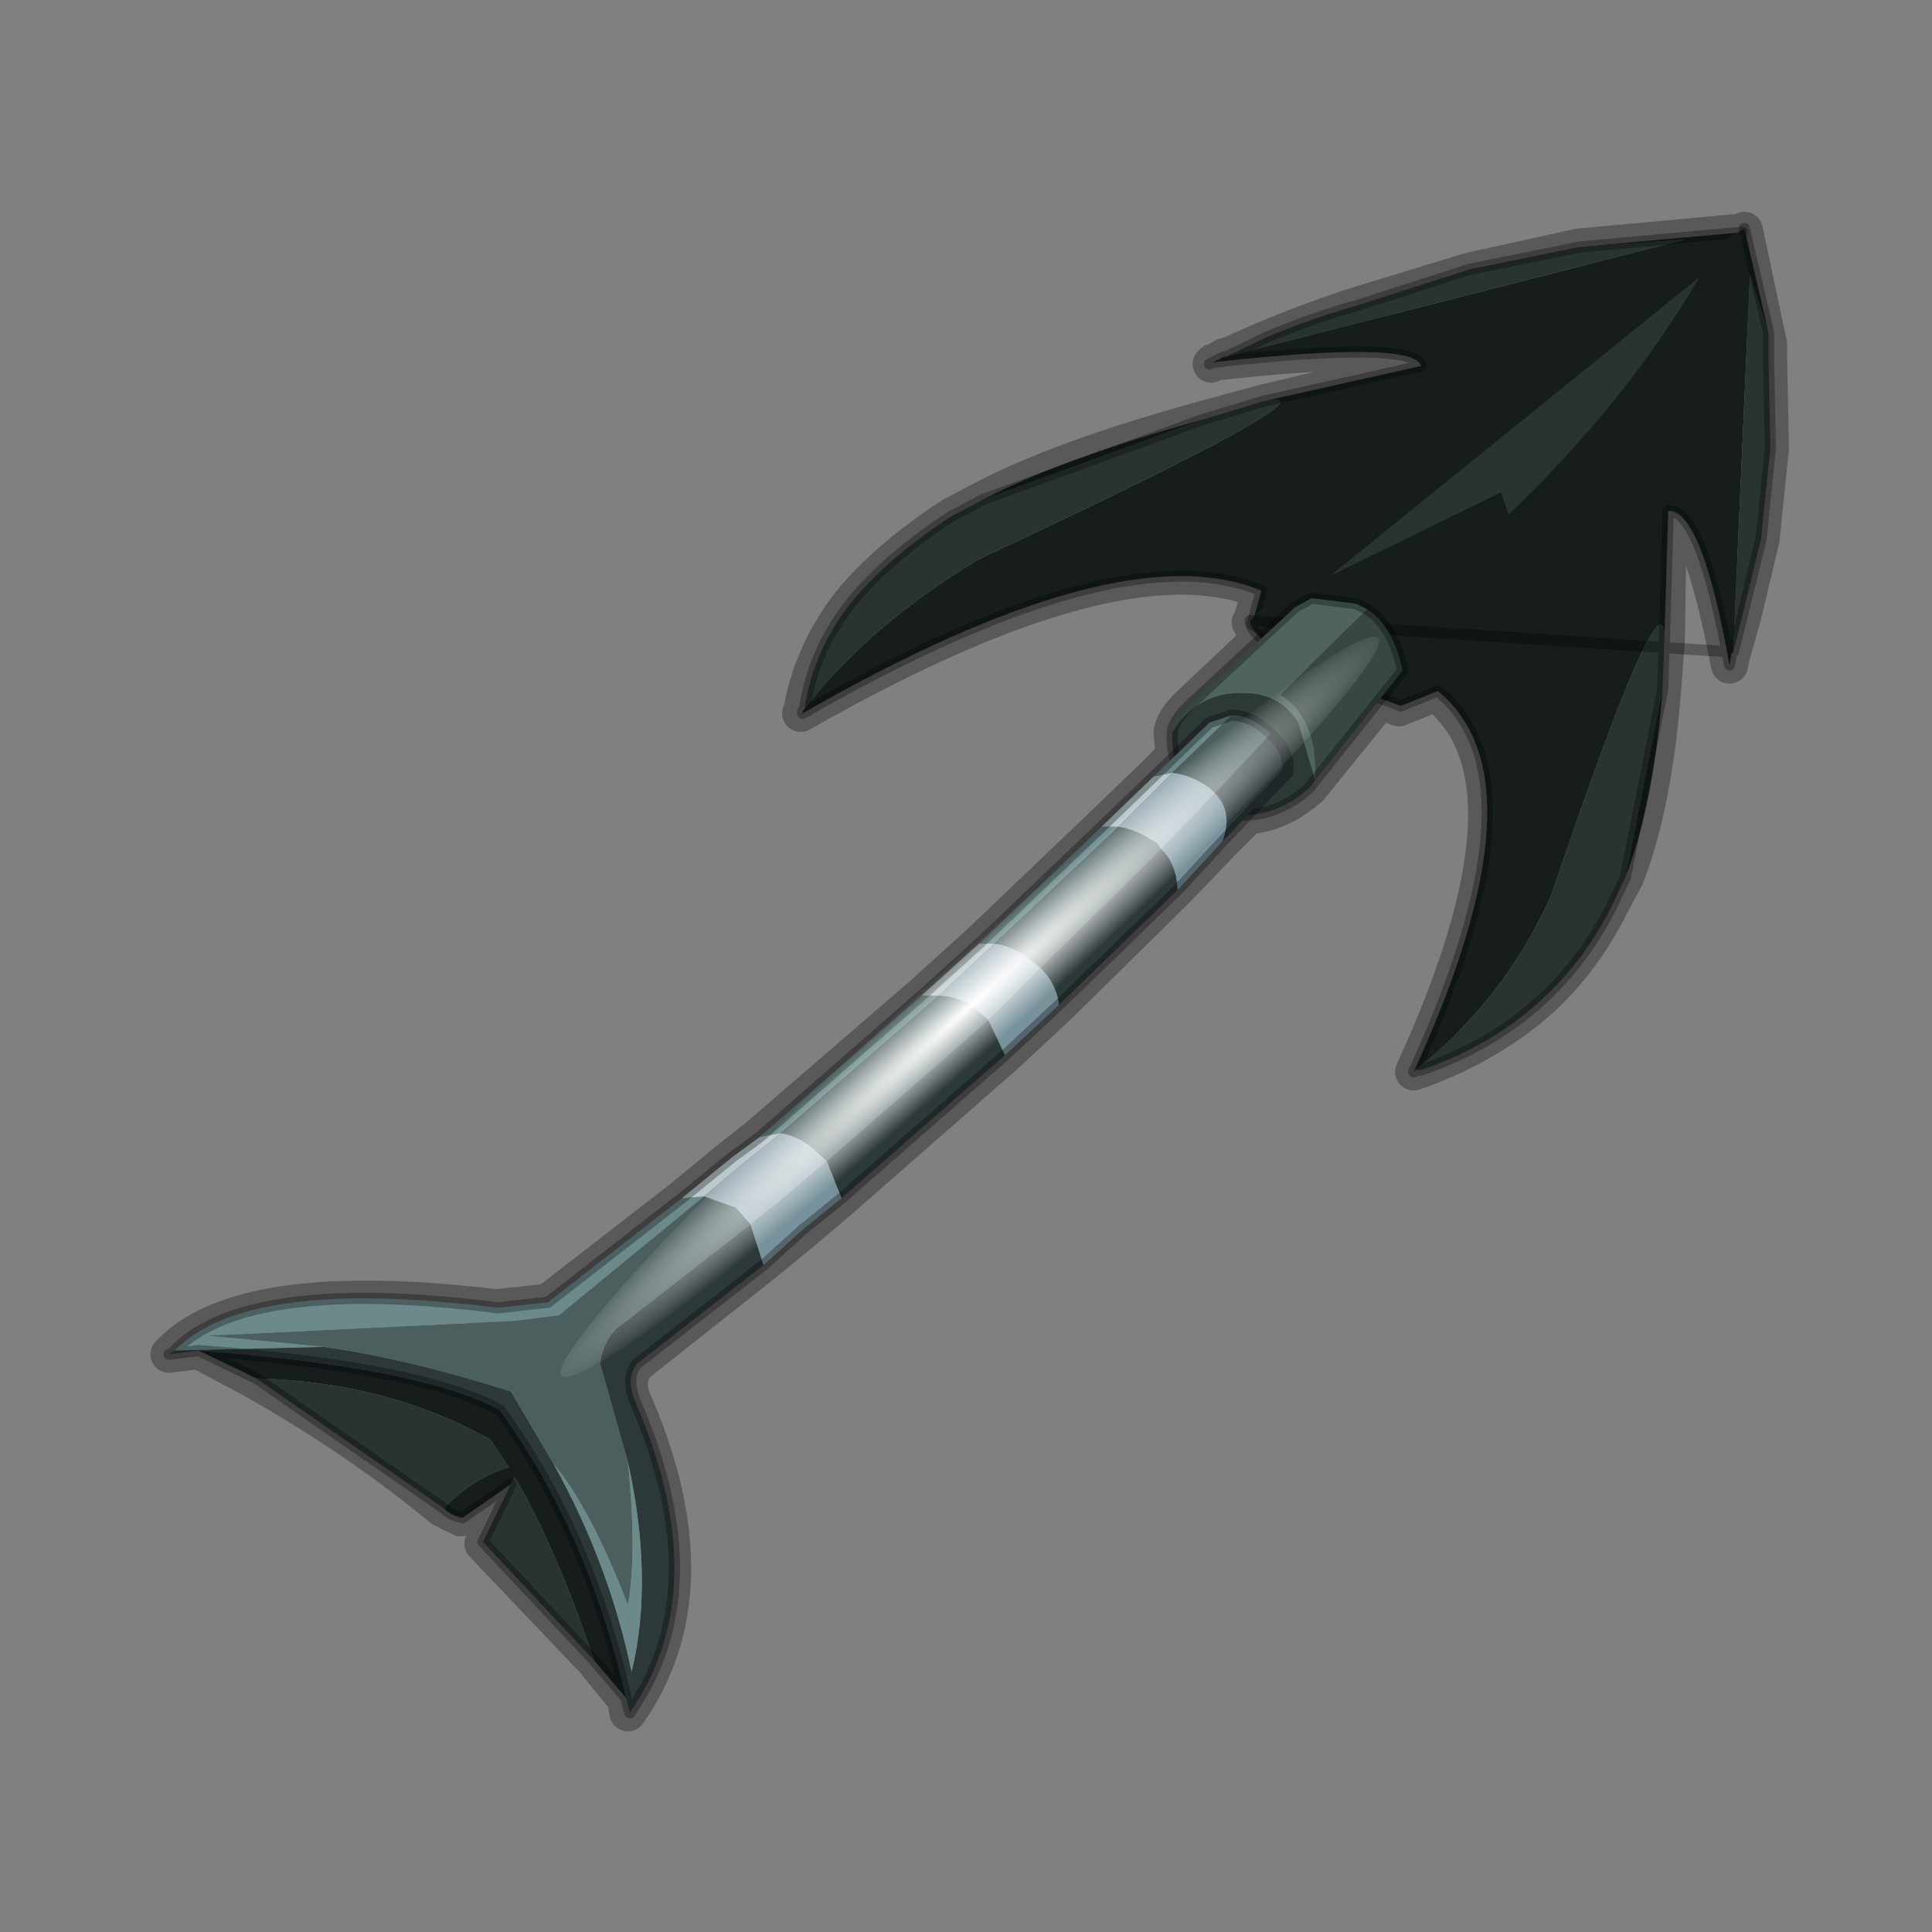 <?xml version="1.0" encoding="UTF-8" standalone="no"?>
<svg xmlns:xlink="http://www.w3.org/1999/xlink" height="520.0px" width="520.0px" xmlns="http://www.w3.org/2000/svg">
  <rect width="100%" height="100%" fill="#808080" stroke="none"/>
  <g transform="matrix(10.0, 0.0, 0.0, 10.0, 0.0, 0.0)">
    <use height="52.0" transform="matrix(1.0, 0.0, 0.0, 1.0, 0.0, 0.0)" width="52.0" xlink:href="#shape0"/>
    <use height="136.85" transform="matrix(0.014, 0.009, -0.161, 0.145, 36.077, 16.513)" width="148.25" xlink:href="#sprite0"/>
  </g>
  <defs>
    <g id="shape0" transform="matrix(1.0, 0.0, 0.0, 1.0, 0.0, 0.0)">
      <path d="M52.0 0.0 L52.0 52.0 0.0 52.0 0.0 0.0 52.0 0.0" fill="#795fa9" fill-opacity="0.0" fill-rule="evenodd" stroke="none"/>
      <path d="M13.35 35.2 Q6.65 34.4 4.65 36.35 L4.55 36.45 5.35 36.35 6.85 37.15 Q9.6 38.7 11.9 40.6 L12.4 40.85 13.7 39.95 13.0 41.55 16.0 44.7 16.85 45.75 16.9 46.1 Q19.2 42.8 17.1 37.85 16.75 37.15 17.15 36.7 L20.5 34.05 21.6 33.15 22.6 32.3 27.05 28.4 28.45 27.1 31.65 23.95 32.9 22.65 33.6 21.95 Q34.45 21.9 35.25 21.2 L37.15 18.85 37.65 19.05 38.65 18.65 Q41.65 21.0 38.05 28.85 L38.1 28.8 38.2 28.8 Q40.1 28.1 41.45 26.9 42.6 25.85 43.35 24.35 L43.75 23.6 Q44.5 21.7 44.75 18.55 L44.85 17.2 44.9 13.75 Q45.75 13.7 46.55 17.9 L46.6 17.65 46.9 16.6 47.4 14.5 47.65 12.05 47.6 9.6 47.6 9.25 47.5 8.8 46.95 6.2 46.85 6.25 42.5 6.65 39.55 7.3 36.6 8.2 Q35.35 8.6 34.15 9.1 L33.0 9.6 32.95 9.6 32.6 9.8 32.65 9.75 Q38.0 9.15 38.2 9.85 L34.0 10.85 32.35 11.3 Q28.55 12.35 26.45 13.45 L25.6 13.9 Q24.0 14.95 23.0 16.1 21.9 17.45 21.6 19.05 L21.6 19.15 21.55 19.2 Q30.15 14.3 33.95 15.9 L33.7 16.65 33.65 16.75 33.9 17.2 32.1 18.9 Q31.6 19.35 31.55 19.7 L31.6 20.35 31.05 20.9 29.65 22.25 26.35 25.4 24.8 26.8 20.4 30.6 19.7 31.15 18.3 32.3 14.75 35.05 13.35 35.2 Z" fill="none" stroke="#000000" stroke-linecap="round" stroke-linejoin="round" stroke-opacity="0.302" stroke-width="1.0"/>
      <path d="M26.45 13.45 Q28.55 12.35 32.35 11.3 L26.45 13.45 M34.0 10.8 L38.25 9.85 Q38.05 9.15 32.65 9.75 L32.55 9.8 32.95 9.6 33.0 9.6 45.35 6.45 42.5 6.65 46.9 6.25 38.95 17.7 Q36.9 18.85 33.7 16.8 L33.95 15.9 Q30.15 14.3 21.6 19.2 L21.6 19.15 Q23.35 16.85 26.35 15.05 36.4 10.35 34.0 10.8" fill="#161d1c" fill-rule="evenodd" stroke="none"/>
      <path d="M21.6 19.15 L21.65 19.1 Q21.9 17.4 23.05 16.05 24.0 14.95 25.6 13.9 L26.45 13.45 32.35 11.3 34.0 10.8 Q36.4 10.35 26.35 15.05 23.35 16.85 21.6 19.15 M33.0 9.6 L34.15 9.05 Q35.35 8.55 36.6 8.2 L39.55 7.25 42.5 6.65 45.35 6.45 33.0 9.6" fill="#293432" fill-rule="evenodd" stroke="none"/>
      <path d="M21.6 19.15 L21.65 19.1 Q21.9 17.4 23.05 16.05 24.0 14.95 25.6 13.9 L26.45 13.45 32.35 11.3 34.0 10.8 38.25 9.85 Q38.05 9.15 32.65 9.75 L32.55 9.8 32.95 9.6 33.0 9.6 34.15 9.05 Q35.35 8.55 36.6 8.2 L39.55 7.25 42.5 6.65 46.9 6.25 38.95 17.7 Q36.9 18.85 33.7 16.8 L33.95 15.9 Q30.15 14.3 21.6 19.2 L21.6 19.15 Z" fill="none" stroke="#000000" stroke-linecap="round" stroke-linejoin="round" stroke-opacity="0.302" stroke-width="0.3"/>
      <path d="M40.15 13.15 L39.35 13.15 Q42.2 9.95 45.8 7.45 L38.65 17.2 40.15 13.15" fill="#293432" fill-rule="evenodd" stroke="none"/>
      <path d="M47.6 8.95 L47.1 7.4 46.65 17.55 46.6 17.6 46.55 17.9 Q45.8 13.7 44.9 13.75 L44.8 17.15 Q44.75 15.25 41.75 24.1 40.5 26.9 38.1 28.8 L38.05 28.85 Q41.65 21.0 38.7 18.6 L37.7 19.0 Q33.65 17.5 33.65 16.7 39.25 10.7 46.95 6.15 L47.6 8.95 M43.75 23.6 L44.75 18.55 Q44.5 21.7 43.75 23.6" fill="#161d1c" fill-rule="evenodd" stroke="none"/>
      <path d="M46.65 17.55 L47.1 7.4 47.6 8.95 47.6 9.2 47.6 9.6 47.65 12.05 47.4 14.5 46.9 16.55 46.65 17.55 M38.1 28.8 Q40.5 26.9 41.75 24.1 44.75 15.25 44.8 17.15 L44.75 18.55 43.75 23.6 43.4 24.35 Q42.65 25.85 41.5 26.9 40.15 28.15 38.25 28.8 L38.1 28.8" fill="#293432" fill-rule="evenodd" stroke="none"/>
      <path d="M46.65 17.55 L46.9 16.55 47.4 14.5 47.65 12.05 47.6 9.6 47.6 9.2 47.6 8.95 46.95 6.15 M33.65 16.7 Q33.65 17.5 37.7 19.0 L38.7 18.6 Q41.65 21.0 38.05 28.85 L38.1 28.8 38.25 28.8 Q40.15 28.15 41.5 26.9 42.65 25.85 43.4 24.35 L43.75 23.6 44.75 18.55 44.8 17.15 44.9 13.75 Q45.8 13.7 46.55 17.9 L46.6 17.6 46.65 17.55 Z" fill="none" stroke="#000000" stroke-linecap="round" stroke-linejoin="round" stroke-opacity="0.302" stroke-width="0.3"/>
      <path d="M40.4 13.25 L40.6 13.85 Q43.75 10.85 45.75 7.45 L35.8 15.5 40.4 13.25" fill="#293432" fill-rule="evenodd" stroke="none"/>
      <path d="M35.4 21.0 Q35.45 19.3 34.45 18.7 L36.8 16.4 Q37.5 16.85 37.75 18.05 L35.4 21.0" fill="#384744" fill-rule="evenodd" stroke="none"/>
      <path d="M31.55 19.7 Q32.25 18.6 33.5 18.65 34.45 18.65 34.95 19.45 L35.4 21.0 35.25 21.2 Q33.95 22.35 32.45 21.7 31.5 20.85 31.55 19.7" fill="#2d3936" fill-rule="evenodd" stroke="none"/>
      <path d="M31.55 19.7 Q31.6 19.35 32.1 18.9 L34.85 16.35 35.3 16.1 36.5 16.25 36.8 16.4 34.45 18.7 Q35.45 19.3 35.4 21.0 L34.95 19.45 Q34.45 18.65 33.5 18.65 32.25 18.6 31.55 19.7" fill="#4f645f" fill-rule="evenodd" stroke="none"/>
      <path d="M36.8 16.4 L36.5 16.25 35.3 16.1 34.85 16.35 32.1 18.9 Q31.6 19.35 31.55 19.7 M36.8 16.4 Q37.5 16.85 37.75 18.05 L35.4 21.0 35.25 21.2 Q33.95 22.35 32.45 21.7 31.5 20.85 31.55 19.7" fill="none" stroke="#000000" stroke-linecap="round" stroke-linejoin="round" stroke-opacity="0.302" stroke-width="0.3"/>
      <path d="M4.7 36.35 L8.7 36.25 Q10.9 36.55 13.75 37.45 L14.9 39.4 Q16.4 42.1 17.0 45.0 17.6 42.5 16.9 39.35 L16.15 36.7 Q16.25 35.95 16.8 35.6 L20.2 32.95 20.55 34.05 17.15 36.7 Q16.8 37.1 17.15 37.85 19.25 42.8 16.95 46.1 L16.85 45.7 Q15.85 41.25 13.45 37.95 11.35 36.8 5.35 36.35 L4.55 36.45 4.7 36.35 M34.2 19.75 Q34.75 20.25 34.65 20.8 L32.9 22.65 Q33.2 21.85 32.7 21.35 L34.2 19.75 M31.7 23.95 L28.5 27.05 Q28.45 26.5 28.0 26.05 L31.25 22.85 Q31.65 23.2 31.7 23.95 M27.05 28.4 L22.65 32.25 22.25 31.25 26.6 27.45 27.05 28.4" fill="#2d3839" fill-rule="evenodd" stroke="none"/>
      <path d="M32.9 22.65 L31.7 23.95 Q31.65 23.2 31.25 22.85 L32.7 21.35 Q33.2 21.85 32.9 22.65 M28.5 27.05 L27.05 28.4 26.6 27.45 28.0 26.05 Q28.45 26.5 28.5 27.05 M22.65 32.25 L21.6 33.1 20.55 34.05 20.2 32.95 20.9 32.4 22.25 31.25 22.65 32.25" fill="#78929c" fill-rule="evenodd" stroke="none"/>
      <path d="M8.7 36.25 L5.6 35.95 13.9 35.55 15.05 35.4 18.95 32.2 19.8 32.5 20.2 32.95 16.8 35.6 Q16.25 35.95 16.15 36.7 L16.9 39.35 Q17.15 41.8 16.9 43.2 15.9 40.6 14.9 39.4 L13.75 37.45 Q10.9 36.55 8.7 36.25 M33.15 19.25 Q33.65 19.25 34.15 19.7 L34.2 19.75 32.7 21.35 32.55 21.2 Q32.05 20.85 31.55 20.8 L33.15 19.25 M26.75 25.4 L30.1 22.25 Q30.55 22.3 31.15 22.7 L31.25 22.85 28.0 26.05 27.75 25.85 Q27.25 25.45 26.75 25.4 M22.25 31.25 L21.8 30.85 Q21.4 30.55 21.0 30.5 L25.25 26.8 Q25.7 26.8 26.15 27.05 L26.6 27.45 22.25 31.25" fill="#4b5f5f" fill-rule="evenodd" stroke="none"/>
      <path d="M4.7 36.35 Q6.65 34.35 13.4 35.2 L14.75 35.05 18.35 32.25 18.95 32.2 15.05 35.4 13.9 35.55 5.6 35.95 8.7 36.25 4.7 36.35 M20.45 30.6 L24.8 26.8 25.25 26.8 21.0 30.5 20.45 30.6 M26.35 25.4 L29.65 22.25 30.1 22.25 26.75 25.4 26.35 25.4 M31.05 20.9 L32.55 19.45 33.15 19.25 31.55 20.8 31.05 20.9 M16.9 39.35 Q17.6 42.5 17.0 45.0 16.4 42.1 14.9 39.4 15.9 40.6 16.9 43.2 17.15 41.8 16.9 39.35" fill="#6c8a8a" fill-rule="evenodd" stroke="none"/>
      <path d="M31.25 22.85 L31.15 22.7 Q30.55 22.3 30.1 22.25 L31.55 20.8 Q32.05 20.85 32.55 21.2 L32.7 21.35 31.25 22.85 M22.25 31.25 L20.9 32.4 20.2 32.95 19.8 32.5 18.95 32.2 19.95 31.35 21.0 30.5 Q21.4 30.55 21.8 30.85 L22.25 31.25 M28.0 26.05 L26.6 27.45 26.15 27.05 Q25.7 26.8 25.25 26.8 L26.75 25.4 Q27.25 25.45 27.75 25.85 L28.0 26.05" fill="#98acb4" fill-rule="evenodd" stroke="none"/>
      <path d="M18.95 32.2 L18.35 32.25 19.7 31.15 20.45 30.6 21.0 30.5 19.95 31.35 18.95 32.2 M24.8 26.8 L26.35 25.4 26.75 25.4 25.25 26.8 24.8 26.8 M29.65 22.25 L31.05 20.9 31.55 20.8 30.1 22.25 29.65 22.25" fill="#bbc8cc" fill-rule="evenodd" stroke="none"/>
      <path d="M16.85 45.7 L16.0 44.7 Q15.05 41.9 14.0 40.0 L13.85 39.75 13.75 39.95 12.45 40.85 Q12.15 40.8 11.95 40.6 12.75 39.75 13.7 39.5 L13.2 38.75 Q10.45 37.2 6.9 37.1 L5.35 36.35 Q11.35 36.8 13.45 37.95 15.85 41.25 16.85 45.7" fill="#161d1c" fill-rule="evenodd" stroke="none"/>
      <path d="M16.0 44.7 L13.0 41.5 13.75 39.95 13.85 39.75 14.0 40.0 Q15.05 41.9 16.0 44.7 M11.95 40.6 L6.9 37.1 Q10.45 37.2 13.2 38.75 L13.7 39.5 Q12.75 39.75 11.95 40.6" fill="#293432" fill-rule="evenodd" stroke="none"/>
      <path d="M18.35 32.25 L14.75 35.05 13.4 35.2 Q6.65 34.35 4.7 36.35 M18.35 32.25 L19.7 31.15 20.45 30.6 24.8 26.8 26.35 25.4 29.65 22.25 31.05 20.9 32.55 19.45 33.15 19.25 Q33.65 19.25 34.15 19.7 L34.2 19.75 Q34.75 20.25 34.65 20.8 L32.9 22.65 31.7 23.95 28.5 27.05 27.05 28.4 22.65 32.25 21.6 33.1 20.55 34.05 17.15 36.7 Q16.8 37.1 17.15 37.85 19.25 42.8 16.95 46.1 L16.85 45.7 16.0 44.7 13.0 41.5 13.75 39.95 12.45 40.85 Q12.15 40.8 11.95 40.6 L6.9 37.1 5.35 36.35 4.55 36.45 M16.85 45.7 Q15.85 41.25 13.45 37.95 11.35 36.8 5.35 36.35" fill="none" stroke="#000000" stroke-linecap="round" stroke-linejoin="round" stroke-opacity="0.302" stroke-width="0.3"/>
    </g>
    <g id="sprite0" transform="matrix(1.0, 0.0, 0.0, 1.0, 73.5, 65.0)">
      <use height="136.85" transform="matrix(1.0, 0.0, 0.0, 1.0, -73.5, -65.0)" width="148.25" xlink:href="#shape1"/>
    </g>
    <g id="shape1" transform="matrix(1.0, 0.0, 0.0, 1.0, 73.5, 65.0)">
      <path d="M36.65 -54.65 Q60.05 -42.0 69.75 -17.95 80.55 8.9 68.0 34.1 55.45 59.35 26.8 68.2 -1.8 77.05 -29.7 64.3 -57.6 51.6 -68.45 24.75 -79.3 -2.05 -66.75 -27.25 L-66.7 -27.3 Q-54.1 -52.5 -25.5 -61.4 3.1 -70.2 31.0 -57.5 L36.65 -54.65" fill="url(#gradient0)" fill-rule="evenodd" stroke="none"/>
    </g>
    <radialGradient cx="0" cy="0" gradientTransform="matrix(0.091, 0.0, 0.0, 0.091, 0.6, 3.4)" gradientUnits="userSpaceOnUse" id="gradient0" r="819.2" spreadMethod="pad">
      <stop offset="0.0" stop-color="#ffffff"/>
      <stop offset="1.0" stop-color="#ffffff" stop-opacity="0.0"/>
    </radialGradient>
  </defs>
</svg>
